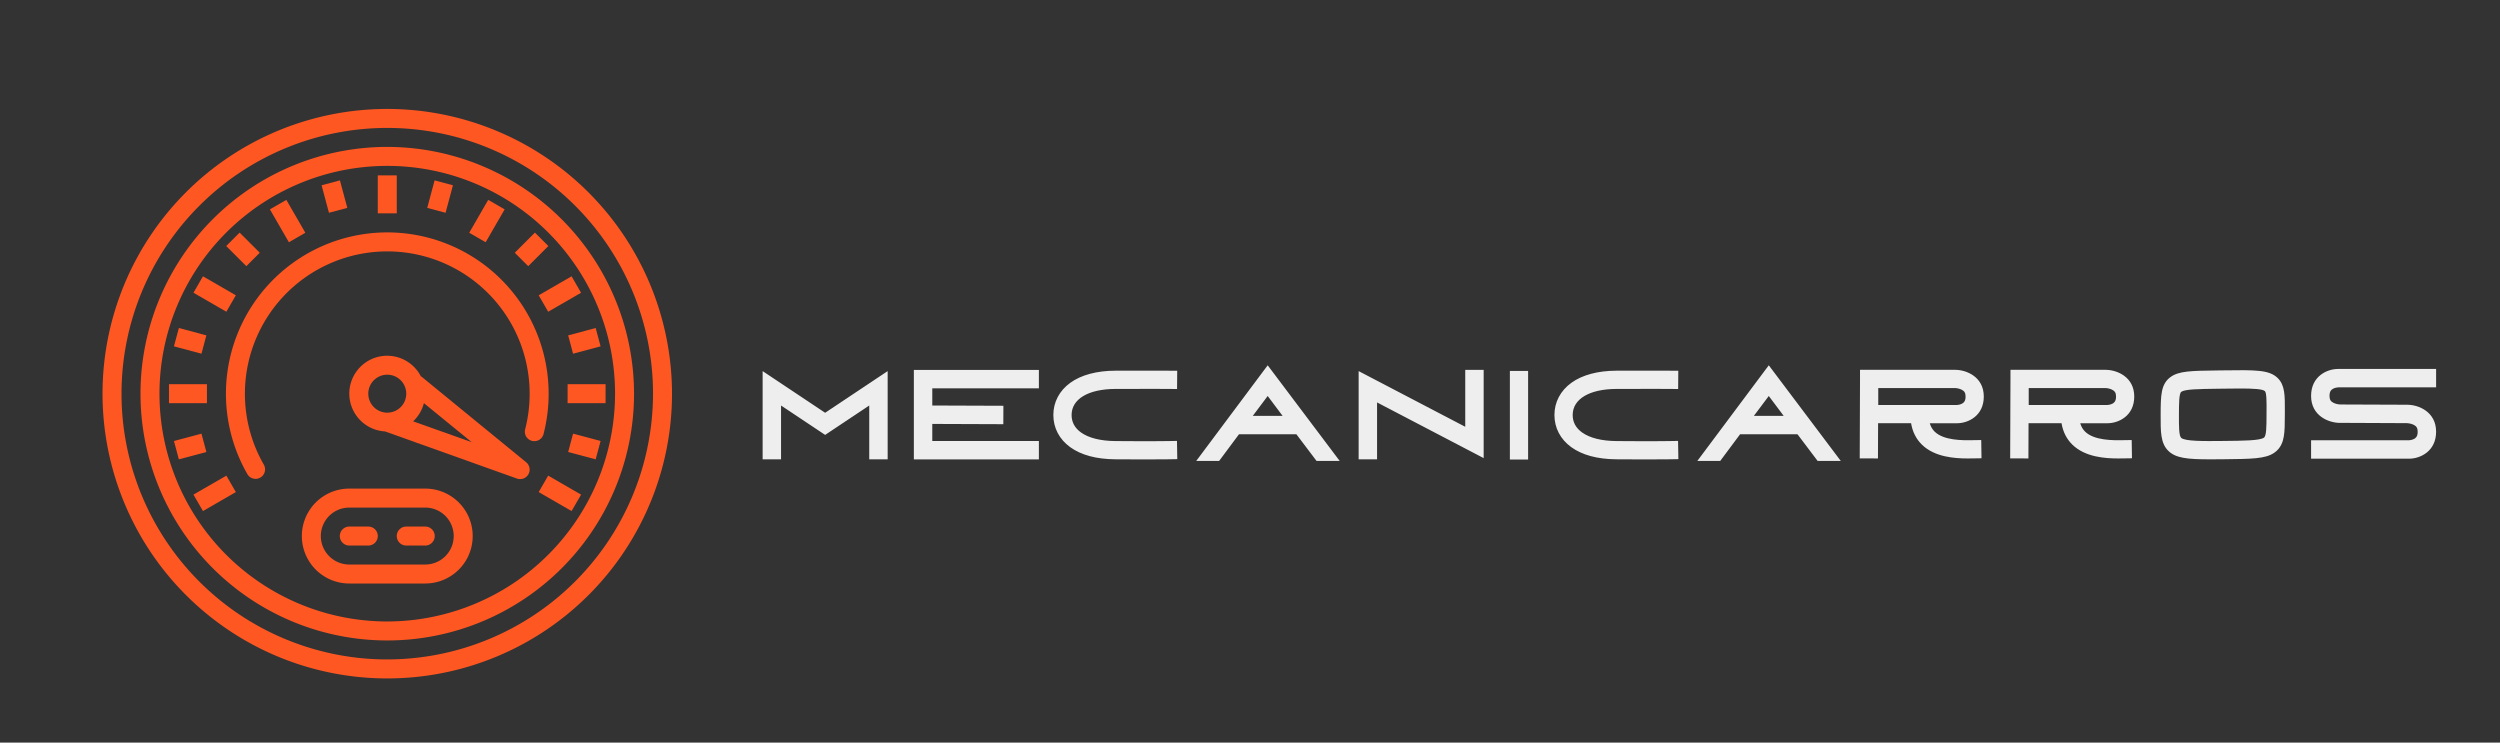 
        <svg xmlns="http://www.w3.org/2000/svg" xmlns:xlink="http://www.w3.org/1999/xlink" version="1.1" width="3162.111" 
        height="939.298" viewBox="0 0 3162.111 939.298">
			
			<rect x="0" y="0" width="3162.111" height="939.298" fill="#333333" stroke="none"/>
			
			<g transform="scale(8.106) translate(10, 10)">
				<defs id="SvgjsDefs2742"></defs><g id="SvgjsG2743" featureKey="HKaMnE-0" transform="matrix(1.481,0,0,1.481,3.037,4.037)" fill="#ff5722"><title xmlns="http://www.w3.org/2000/svg">racing-car-meter-speeding</title><path xmlns="http://www.w3.org/2000/svg" d="M32,2A30,30,0,1,0,62,32,30.034,30.034,0,0,0,32,2Zm0,58A28,28,0,1,1,60,32,28.032,28.032,0,0,1,32,60Z"></path><path xmlns="http://www.w3.org/2000/svg" d="M32,6A26,26,0,1,0,58,32,26.029,26.029,0,0,0,32,6Zm0,50A24,24,0,1,1,56,32,24.028,24.028,0,0,1,32,56Z"></path><rect xmlns="http://www.w3.org/2000/svg" x="9" y="31" width="4" height="2"></rect><rect xmlns="http://www.w3.org/2000/svg" x="51" y="31" width="4" height="2"></rect><rect xmlns="http://www.w3.org/2000/svg" x="11.813" y="41.5" width="4.001" height="2" transform="translate(-19.397 12.598) rotate(-29.995)"></rect><rect xmlns="http://www.w3.org/2000/svg" x="48.186" y="20.5" width="4.001" height="2" transform="translate(-4.027 27.969) rotate(-29.995)"></rect><rect xmlns="http://www.w3.org/2000/svg" x="12.813" y="19.5" width="2" height="4.001" transform="translate(-11.713 22.715) rotate(-60.005)"></rect><rect xmlns="http://www.w3.org/2000/svg" x="49.186" y="40.5" width="2" height="4.001" transform="translate(-11.711 64.719) rotate(-60.005)"></rect><rect xmlns="http://www.w3.org/2000/svg" x="20.5" y="11.813" width="2" height="4.001" transform="translate(-4.026 12.598) rotate(-29.995)"></rect><rect xmlns="http://www.w3.org/2000/svg" x="31" y="9" width="2" height="4"></rect><rect xmlns="http://www.w3.org/2000/svg" x="40.5" y="12.813" width="4.001" height="2" transform="translate(9.29 43.716) rotate(-60.005)"></rect><rect xmlns="http://www.w3.org/2000/svg" x="10.233" y="24.935" width="2" height="3" transform="translate(-17.209 30.443) rotate(-75)"></rect><rect xmlns="http://www.w3.org/2000/svg" x="51.767" y="36.065" width="2" height="3" transform="translate(2.825 78.812) rotate(-75)"></rect><rect xmlns="http://www.w3.org/2000/svg" x="15.797" y="15.297" width="2" height="3" transform="translate(-6.957 16.797) rotate(-45)"></rect><rect xmlns="http://www.w3.org/2000/svg" x="25.435" y="9.733" width="2" height="3" transform="translate(-2.007 7.225) rotate(-15)"></rect><rect xmlns="http://www.w3.org/2000/svg" x="36.065" y="10.233" width="3" height="2" transform="translate(16.992 44.611) rotate(-75)"></rect><rect xmlns="http://www.w3.org/2000/svg" x="45.703" y="15.797" width="3" height="2" transform="translate(1.948 38.297) rotate(-45)"></rect><rect xmlns="http://www.w3.org/2000/svg" x="51.267" y="25.435" width="3" height="2" transform="translate(-5.044 14.558) rotate(-15)"></rect><rect xmlns="http://www.w3.org/2000/svg" x="9.733" y="36.565" width="3" height="2" transform="translate(-9.34 4.187) rotate(-15)"></rect><path xmlns="http://www.w3.org/2000/svg" d="M48.465,36.249A17,17,0,1,0,17.275,40.5a1,1,0,0,0,1.731-1,15,15,0,1,1,27.521-3.748,1,1,0,1,0,1.938.5Z"></path><path xmlns="http://www.w3.org/2000/svg" d="M35.633,30.226a.931.931,0,0,0-.093-.05,3.989,3.989,0,1,0-3.78,5.8l13.9,4.965A.983.983,0,0,0,46,41a1,1,0,0,0,.633-1.774ZM30,32a2,2,0,1,1,2,2A2,2,0,0,1,30,32Zm4.725,2.912a3.976,3.976,0,0,0,1.134-1.917L40.9,37.114Z"></path><path xmlns="http://www.w3.org/2000/svg" d="M36,42H28a5,5,0,0,0,0,10h8a5,5,0,0,0,0-10Zm0,8H28a3,3,0,0,1,0-6h8a3,3,0,0,1,0,6Z"></path><path xmlns="http://www.w3.org/2000/svg" d="M30,46H28a1,1,0,0,0,0,2h2a1,1,0,0,0,0-2Z"></path><path xmlns="http://www.w3.org/2000/svg" d="M36,46H34a1,1,0,0,0,0,2h2a1,1,0,0,0,0-2Z"></path></g><g id="SvgjsG2744" featureKey="J3GnXt-0" transform="matrix(1.224,0,0,1.224,106.957,37.195)" fill="#eeeeee"><path d="M9.638 14.063 l7.969 -5.313 l0 11.25 l-2.348 0 l0 -6.863 l-5.621 3.747 l-5.621 -3.747 l0 6.863 l-2.348 0 l0 -11.25 z M36.887 10.951 l-13.59 0 l0 2.186 l9.064 0.034 l-0.009 2.348 l-9.056 -0.034 l0 2.178 l13.59 0 l0 2.348 l-15.938 0 l0 -11.407 l15.938 0 l0 2.348 z M54.49 17.65 l0.04 2.324 l-1.162 0.02 c-0.015 0 -1.028 0.017 -3.008 0.017 c-1.003 0 -2.255 -0.004 -3.751 -0.017 c-2.413 -0.021 -4.343 -0.542 -5.735 -1.549 c-1.383 -1.001 -2.145 -2.456 -2.145 -4.099 c0 -1.641 0.769 -3.1 2.164 -4.107 c1.383 -0.998 3.362 -1.531 5.722 -1.54 c4.441 -0.017 6.719 0 6.742 0 l1.162 0.009 l-0.018 2.325 l-1.162 -0.009 c-0.022 -0 -2.289 -0.018 -6.714 -0 c-3.436 0.013 -5.57 1.287 -5.57 3.323 c0 0.902 0.398 1.647 1.183 2.215 c0.979 0.708 2.498 1.092 4.393 1.108 c4.414 0.039 6.676 0.001 6.698 0.001 z M66.055 8.011 l9.177 12.19 l-2.951 0 l-2.566 -3.397 l-7.32 0 l-2.529 3.397 l-2.918 0 z M64.156 14.456 l3.798 0 l-1.899 -2.532 z M91.239 8.593 l2.348 0 l0 11.25 l-13.59 -7.098 l0 7.256 l-2.348 0 l0 -11.25 l13.59 7.098 l0 -7.256 z M99.254 20.025 l-2.325 0 l0 -11.295 l2.325 0 l0 11.295 z M118.37 17.65 l0.04 2.324 l-1.162 0.02 c-0.015 0 -1.028 0.017 -3.008 0.017 c-1.003 0 -2.255 -0.004 -3.751 -0.017 c-2.413 -0.021 -4.343 -0.542 -5.735 -1.549 c-1.383 -1.001 -2.145 -2.456 -2.145 -4.099 c0 -1.641 0.769 -3.1 2.164 -4.107 c1.383 -0.998 3.362 -1.531 5.722 -1.54 c4.441 -0.017 6.719 0 6.742 0 l1.162 0.009 l-0.018 2.325 l-1.162 -0.009 c-0.022 -0 -2.289 -0.018 -6.714 -0 c-3.436 0.013 -5.57 1.287 -5.57 3.323 c0 0.902 0.398 1.647 1.183 2.215 c0.979 0.708 2.498 1.092 4.393 1.108 c4.414 0.039 6.676 0.001 6.698 0.001 z M129.935 8.011 l9.177 12.19 l-2.951 0 l-2.566 -3.397 l-7.32 0 l-2.529 3.397 l-2.918 0 z M128.036 14.456 l3.798 0 l-1.899 -2.532 z M155.857 17.557 l1.162 -0.017 l0.035 2.324 l-1.162 0.017 c-0.181 0.003 -0.385 0.006 -0.609 0.006 c-1.614 0 -4.203 -0.16 -5.838 -1.771 c-0.728 -0.717 -1.187 -1.629 -1.37 -2.72 l-4.205 0 l-0.017 4.49 l-2.325 -0.009 l0.037 -10.127 l0 -1.163 l0.004 0 l0 -0.004 l1.161 0.004 l10.951 0 c1.473 0 3.664 0.907 3.664 3.405 c0 2.498 -2.036 3.405 -3.405 3.405 l-3.483 0 c0.125 0.425 0.328 0.779 0.617 1.064 c1.169 1.151 3.608 1.115 4.78 1.097 z M143.891 13.071 l10.041 -0 c0.101 -0.004 0.404 -0.042 0.654 -0.18 c0.216 -0.12 0.437 -0.32 0.437 -0.901 c0 -0.467 -0.158 -0.72 -0.564 -0.902 c-0.369 -0.165 -0.772 -0.179 -0.775 -0.179 l-9.792 0 l0 2.161 z M175.037 17.557 l1.162 -0.017 l0.035 2.324 l-1.162 0.017 c-0.181 0.003 -0.385 0.006 -0.609 0.006 c-1.614 0 -4.203 -0.16 -5.838 -1.771 c-0.728 -0.717 -1.187 -1.629 -1.37 -2.72 l-4.205 0 l-0.017 4.49 l-2.325 -0.009 l0.037 -10.127 l0 -1.163 l0.004 0 l0 -0.004 l1.161 0.004 l10.951 0 c1.473 0 3.664 0.907 3.664 3.405 c0 2.498 -2.036 3.405 -3.405 3.405 l-3.483 0 c0.125 0.425 0.328 0.779 0.617 1.064 c1.169 1.151 3.608 1.115 4.78 1.097 z M163.071 13.071 l10.041 -0 c0.101 -0.004 0.404 -0.042 0.654 -0.18 c0.216 -0.12 0.437 -0.32 0.437 -0.901 c0 -0.467 -0.158 -0.72 -0.564 -0.902 c-0.369 -0.165 -0.772 -0.179 -0.775 -0.179 l-9.792 0 l0 2.161 z M194.825 9.649 c0.918 0.91 0.91 2.226 0.899 4.218 c-0.001 0.148 -0.002 0.302 -0.002 0.461 c-0.004 1.182 -0.008 2.037 -0.132 2.757 c-0.106 0.614 -0.35 1.5 -1.244 2.095 c-1.132 0.755 -2.823 0.772 -6.528 0.809 c-0.579 0.006 -1.112 0.01 -1.605 0.01 c-2.935 0 -4.411 -0.155 -5.354 -1.092 c-0.982 -0.976 -0.976 -2.413 -0.968 -4.588 c0.009 -2.427 0.015 -3.892 1.245 -4.801 c1.061 -0.784 2.603 -0.805 5.98 -0.851 l0.674 -0.009 c4.209 -0.06 5.951 -0.085 7.035 0.99 z M193.391 13.854 c0.007 -1.145 0.013 -2.329 -0.209 -2.549 c-0.276 -0.273 -1.512 -0.336 -3.158 -0.336 c-0.677 0 -1.424 0.011 -2.202 0.022 l-0.676 0.009 c-2.419 0.032 -4.167 0.056 -4.625 0.394 c-0.289 0.213 -0.293 1.474 -0.299 2.935 c-0.005 1.356 -0.01 2.637 0.28 2.925 c0.455 0.453 2.914 0.428 5.291 0.404 c2.73 -0.027 4.703 -0.047 5.258 -0.417 c0.327 -0.218 0.331 -1.352 0.337 -2.921 c0.001 -0.161 0.001 -0.316 0.002 -0.466 z M201.858 11.005 c-0.218 0.121 -0.441 0.323 -0.441 0.91 c0 0.457 0.148 0.707 0.527 0.891 c0.384 0.186 0.812 0.2 0.834 0.2 l8.533 0.033 c1.483 0 3.696 0.916 3.696 3.439 s-2.056 3.439 -3.439 3.439 l-12.499 0 l0 -2.348 l12.488 0 c0.102 -0.004 0.408 -0.042 0.66 -0.182 c0.218 -0.121 0.441 -0.323 0.441 -0.91 c0 -0.457 -0.148 -0.707 -0.527 -0.891 c-0.383 -0.185 -0.81 -0.199 -0.834 -0.2 l-8.528 -0.038 l0 0.005 c-1.488 0 -3.7 -0.916 -3.7 -3.439 s2.056 -3.439 3.439 -3.439 l12.499 0 l0 2.348 l-12.488 0 c-0.102 0.004 -0.408 0.042 -0.66 0.182 z"></path></g>
			</g>
		</svg>
	